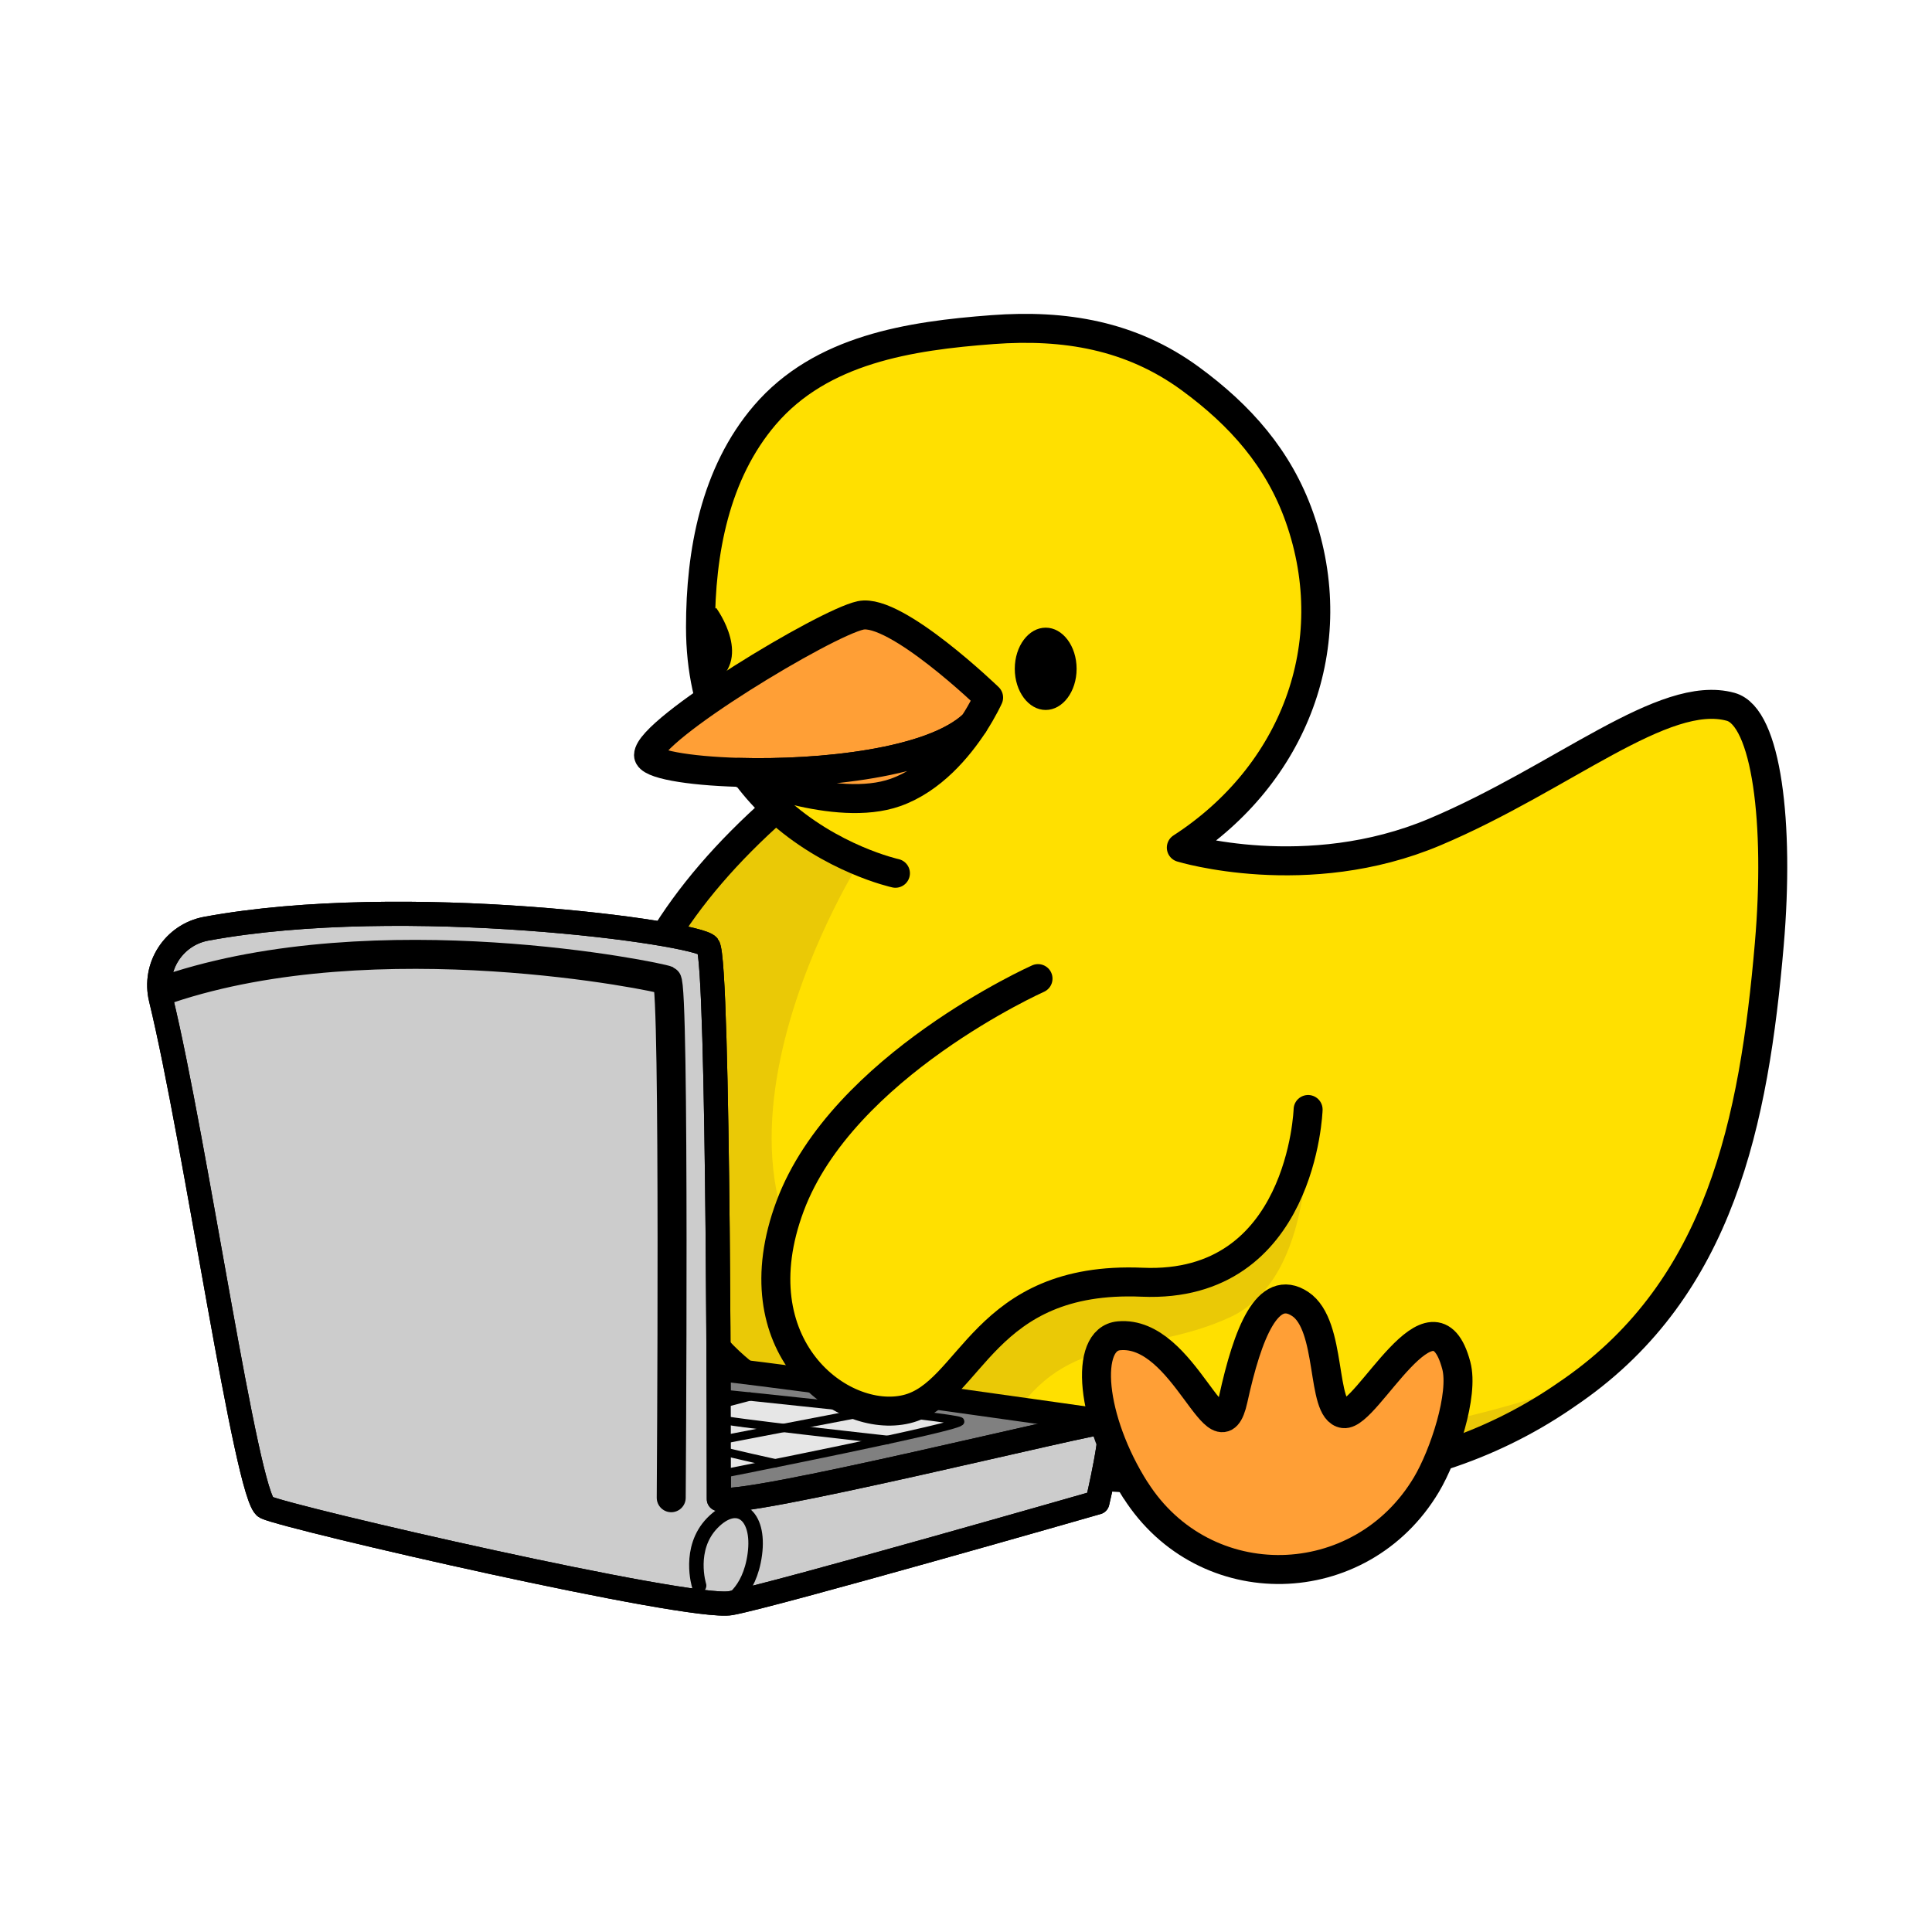 <?xml version="1.0" encoding="UTF-8"?><svg id="Layer_1" xmlns="http://www.w3.org/2000/svg" viewBox="0 0 400 400"><defs><style>.cls-1,.cls-2,.cls-3,.cls-4,.cls-5,.cls-6,.cls-7,.cls-8,.cls-9,.cls-10{stroke:#000;stroke-linecap:round;stroke-linejoin:round;}.cls-1,.cls-3,.cls-4,.cls-7{stroke-width:6px;}.cls-1,.cls-11{fill:#ffe000;}.cls-12{fill:#eac906;}.cls-2,.cls-5,.cls-8{stroke-width:5px;}.cls-2,.cls-6,.cls-7,.cls-10{fill:none;}.cls-3{fill:#e8e6e2;}.cls-4{fill:#ff9f36;}.cls-5{fill:#ccc;}.cls-6{stroke-width:3px;}.cls-8{fill:gray;}.cls-9{fill:#e6e6e6;}.cls-9,.cls-10{stroke-width:1.74px;}</style></defs><path class="cls-11" d="m366.32,195.42c-3.08,36.01-9.18,69.17-38.15,90.58-.8.61-1.62,1.19-2.44,1.77-.75.53-1.51,1.06-2.28,1.58-15.17,10.3-32.99,16.02-51.31,16.78-35.02,1.46-99.07.11-123.56-26.68-32.87-35.95-28.49-75.66,11.09-111.18.33-.31.67-.61,1.01-.91-8.36-7.74-15.64-19.63-15.64-37.51,0-15.47,2.99-31.84,13.33-43.92,11.65-13.6,29.94-16.4,47.16-17.69,14.9-1.11,28.65,1.18,40.89,10.15,10.4,7.61,18.32,16.55,22.61,28.69,9.34,26.42-1.21,53.38-24.45,68.42,0,0,25.99,7.95,52.49-3.24s47.41-29.74,61.25-25.91c7.47,2.06,10.13,24.25,8,49.07Z"/><path class="cls-12" d="m328.17,286c-.8.61-1.62,1.19-2.44,1.77-.75.53-1.51,1.06-2.28,1.58-15.17,10.3-32.99,16.02-51.31,16.78-35.02,1.46-99.07.11-123.56-26.68-32.87-35.95-28.49-75.66,11.09-111.18l18.02,10.67s-46.11,73.56,9.55,100.5c55.64,26.93,99.04,21.12,140.93,6.56Z"/><path class="cls-7" d="m366.32,195.42c-3.18,37-10.2,71.01-40.6,92.35-.75.53-1.51,1.05-2.28,1.57-15.17,10.3-32.99,16.02-51.31,16.78-35.02,1.46-99.07.11-123.56-26.68-33.15-36.25-28.41-76.33,12.1-112.09-8.36-7.74-15.64-19.63-15.64-37.51,0-15.47,2.99-31.84,13.33-43.91,11.66-13.61,29.94-16.4,47.16-17.69,14.9-1.11,28.65,1.18,40.9,10.14,10.4,7.61,18.32,16.56,22.61,28.69,9.34,26.43-1.21,53.39-24.45,68.42,0,0,25.99,7.95,52.49-3.24,26.5-11.19,47.41-29.74,61.25-25.91,7.47,2.06,10.13,24.26,8,49.07Z"/><path class="cls-3" d="m185.39,180.8s-13.36-2.92-24.71-13.44"/><ellipse cx="216.5" cy="138.47" rx="6.4" ry="8.52"/><path d="m148.29,125.88s8.15,11.01-1.27,16.11c0,0-6.71-12.95,1.27-16.11Z"/><path class="cls-4" d="m204.68,144.42s-1.06,2.37-3.1,5.52c-8.43,8.08-31.74,10.44-48.57,9.97h-.01c-10.67-.3-18.73-1.73-18.73-3.57.04-5.3,36.62-27.38,43.91-28.93,7.29-1.55,26.5,17.01,26.5,17.01Z"/><path class="cls-4" d="m201.58,149.94c-3.15,4.82-8.62,11.46-16.19,14.13-12.34,4.36-31.86-3.93-32.38-4.16,16.83.47,40.14-1.89,48.57-9.97Z"/><path class="cls-12" d="m270.56,232.68s2.04,31.8-15.92,40.05c-17.96,8.25-33.79,2.65-45.31,21.35-11.52,18.7-15.08-5.96-15.08-5.96,0,0,11.59-20.28,27.89-21.37,16.3-1.09,44.61,2.74,48.42-34.07Z"/><path class="cls-8" d="m148.77,283.44c19.8,2.19,80.69,10.93,80.69,10.93l-12.85,7.52-82.34,16.56,14.51-35.01Z"/><path class="cls-5" d="m148.83,310.37s.06-111.43-2.24-114.52c-2.08-2.79-62.9-11.13-103.89-3.57-6.72,1.24-11.01,7.88-9.39,14.52,7.14,29.35,17.75,103.45,21.73,105.27,4.94,2.26,87.74,21.36,96.22,19.85,8.48-1.5,75.94-20.86,75.94-20.86,0,0,3.82-16.11,2.26-16.7s-77.46,18.4-80.63,16Z"/><path class="cls-9" d="m148.79,288.48s48.36,4.89,49.97,5.77-49.93,11.03-49.93,11.03l-.04-16.8Z"/><line class="cls-10" x1="148.82" y1="298.22" x2="181.43" y2="291.95"/><line class="cls-10" x1="155.21" y1="289.14" x2="148.8" y2="290.83"/><path class="cls-10" d="m183.77,298.11s-34.96-3.84-34.96-4.34"/><path class="cls-10" d="m160.49,302.95s-9.35-2.06-11.52-2.7"/><path class="cls-6" d="m150.35,332.02s4.83-2,5.93-10.22c1.1-8.23-3.65-11.77-8.8-6.48-5.15,5.29-2.74,12.96-2.74,12.96"/><path class="cls-7" d="m138.97,310.09s.76-106.38-.89-107.13-59.91-12.77-103.26,1.79"/><path class="cls-1" d="m270.83,229.71s-1.2,37.18-34.34,35.76-35.26,23.03-48.8,26.28c-13.53,3.25-34.94-13.05-24.1-42.06,10.84-29.01,51.32-47.08,51.32-47.08"/><path class="cls-2" d="m148.83,310.37s.06-111.43-2.24-114.52c-2.08-2.79-62.9-11.13-103.89-3.57-6.72,1.24-11.01,7.88-9.39,14.52,7.14,29.35,17.75,103.45,21.73,105.27,4.94,2.26,87.74,21.36,96.22,19.85,8.48-1.5,75.94-20.86,75.94-20.86,0,0,3.82-16.11,2.26-16.7s-77.46,18.4-80.63,16Z"/><path class="cls-4" d="m235.1,308.51c14.29,22.48,46.62,21.73,60.24-1.16,3.61-6.07,7.78-18.62,6.17-24.64-4.82-18.13-18.47,10.57-23.29,9.97s-2.31-18.28-9.04-22.71c-6.72-4.44-10.84,5.94-13.86,19.74s-9.95-14.4-23.65-13.15c-7.34.67-5.85,17.37,3.41,31.95Z"/></svg>